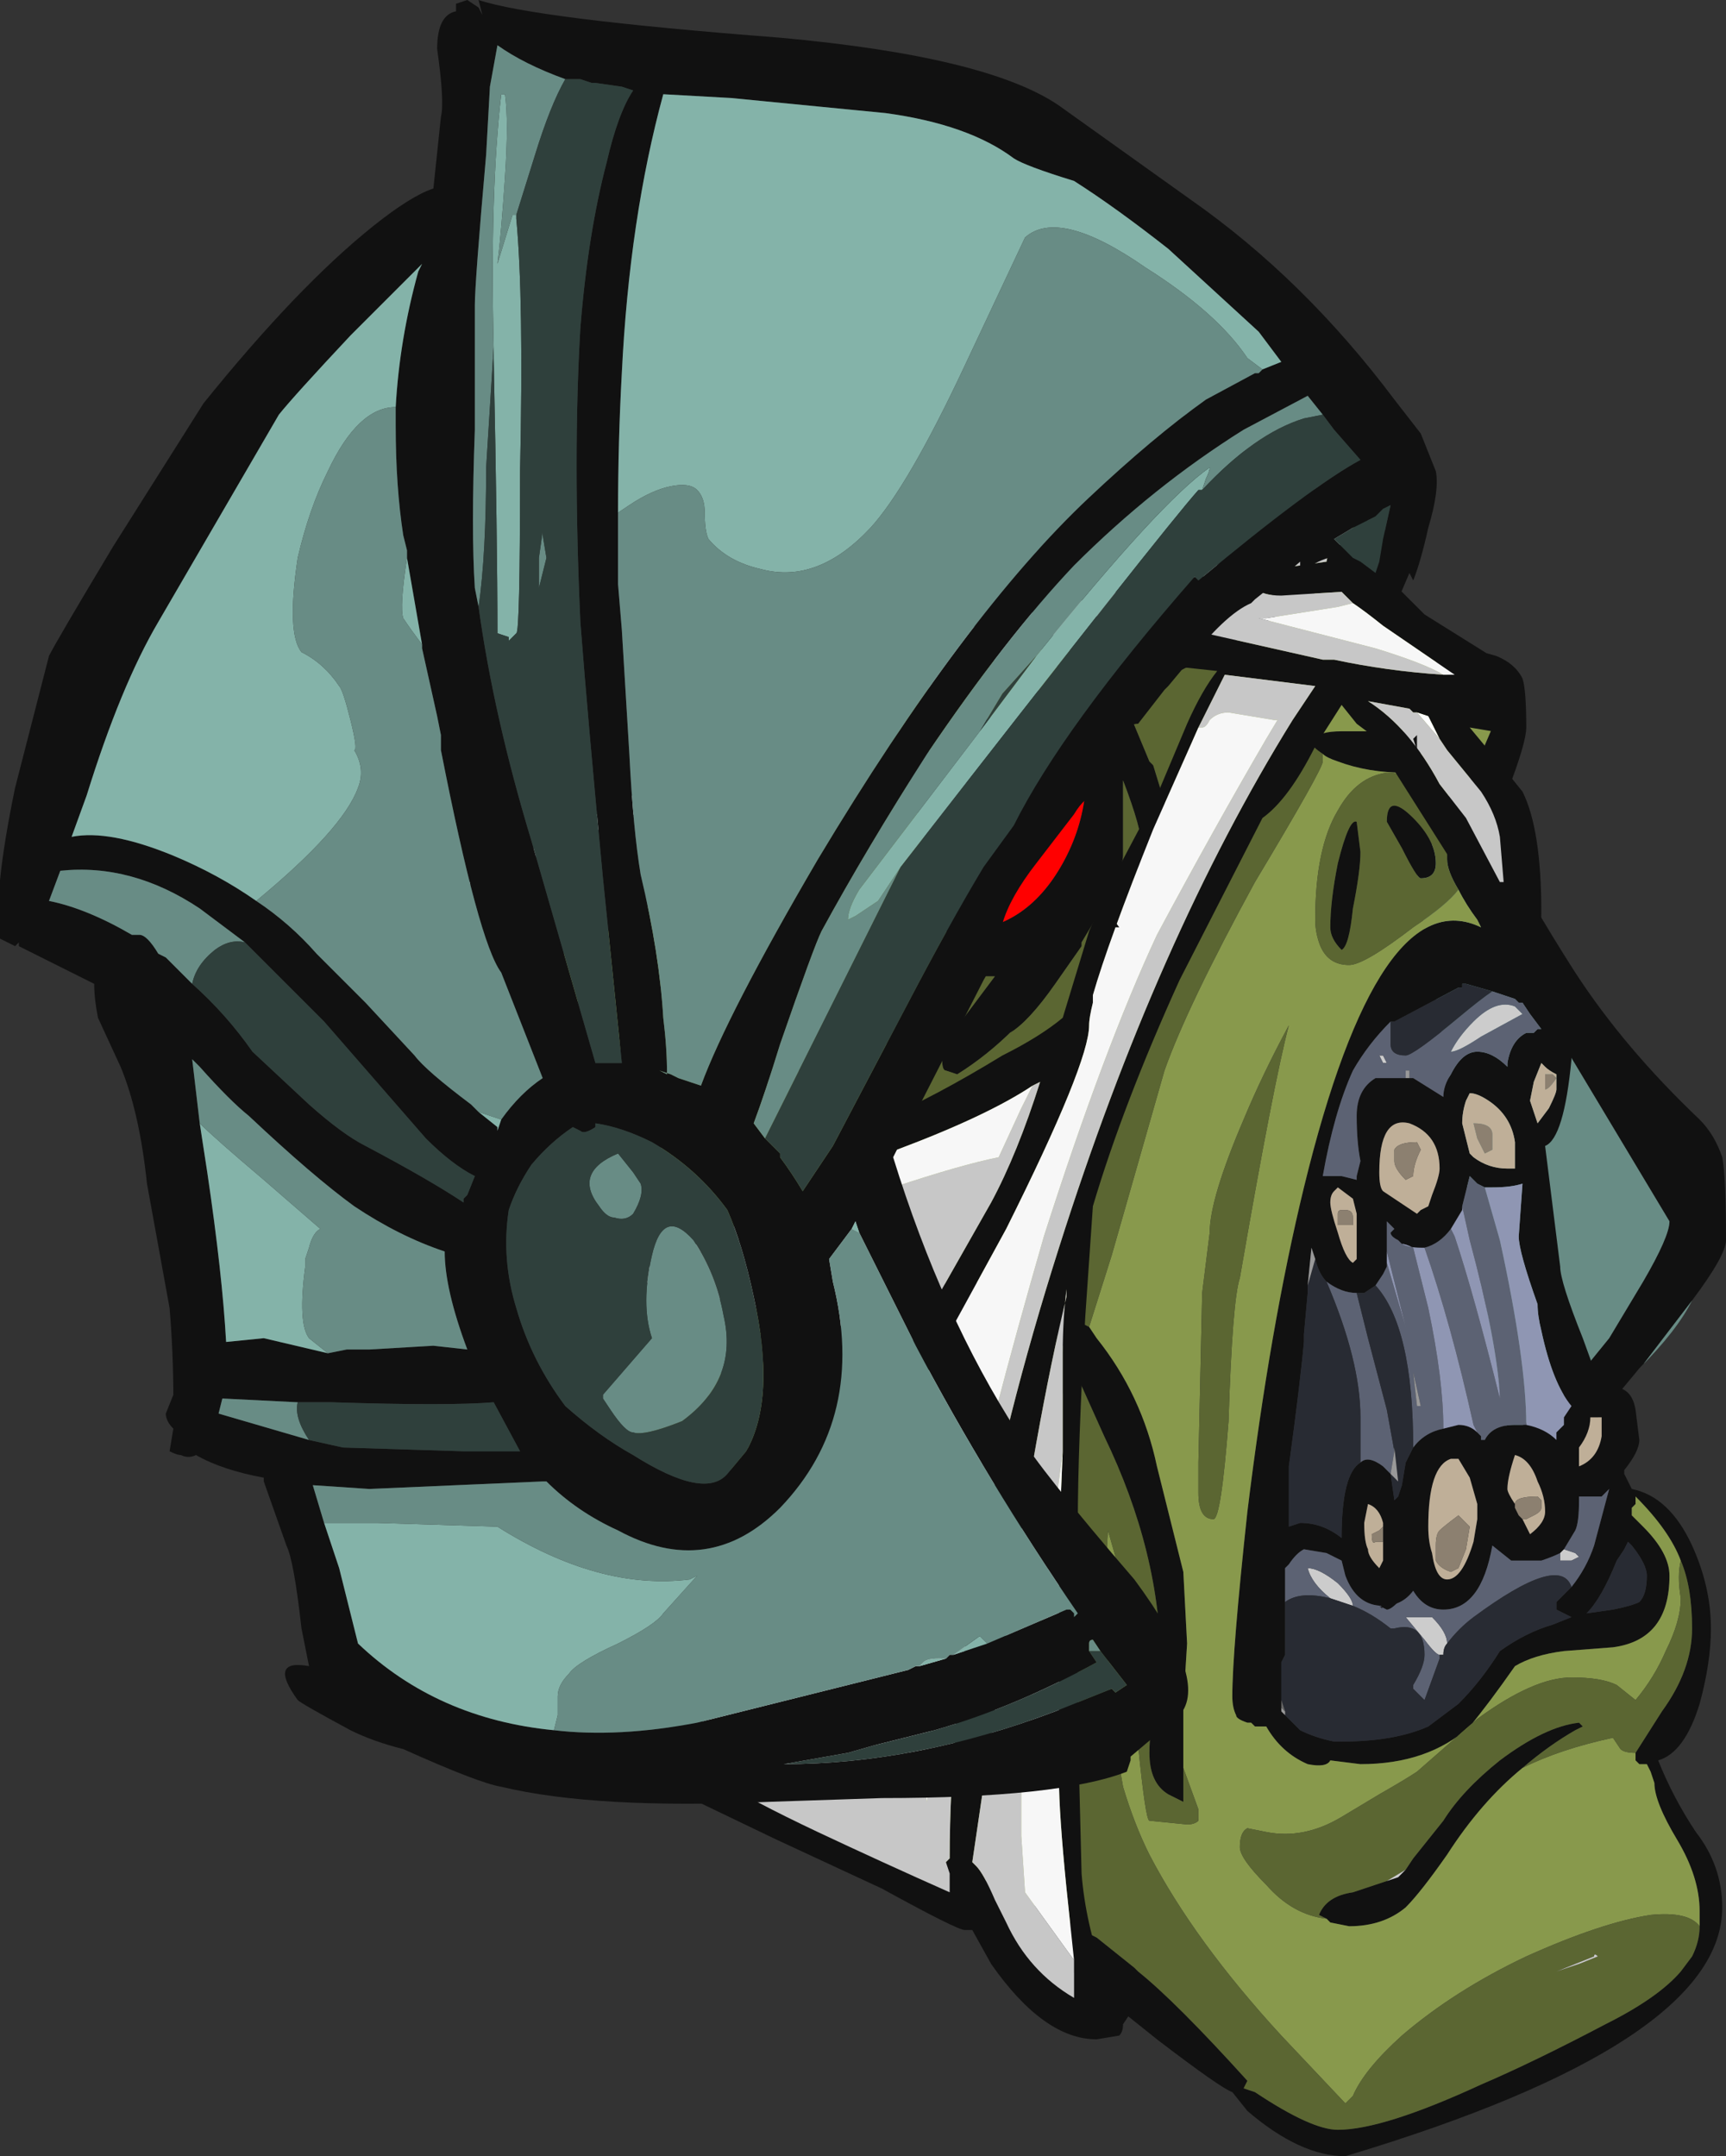 <?xml version="1.0" encoding="UTF-8" standalone="no"?>
<svg xmlns:ffdec="https://www.free-decompiler.com/flash" xmlns:xlink="http://www.w3.org/1999/xlink" ffdec:objectType="frame" height="200.2px" width="160.3px" xmlns="http://www.w3.org/2000/svg">
  <rect width="100%" height="100%" fill="#333333" stroke="none"/>
  <g transform="matrix(1.0, 0.0, 0.0, 1.0, 86.1, 133.7)">
    <use ffdec:characterId="302" height="28.6" transform="matrix(7.0, 0.0, 0.0, 7.0, -86.1, -133.7)" width="22.9" xlink:href="#shape0"/>
  </g>
  <defs>
    <g id="shape0" transform="matrix(1.0, 0.0, 0.0, 1.0, 12.3, 19.1)">
      <path d="M6.85 -7.95 L6.85 -9.65 Q7.35 -8.15 8.6 -6.2 9.25 -5.2 10.25 -4.25 10.45 -4.05 10.55 -3.75 10.6 -3.5 10.6 -2.65 10.6 -2.45 10.15 -1.85 L9.5 -1.0 9.45 -0.95 Q8.5 0.2 8.2 0.45 L7.7 -0.05 8.4 -0.55 9.05 -1.35 Q9.2 -1.6 9.5 -2.1 9.85 -2.7 9.85 -2.9 L8.05 -5.9 6.85 -7.95" fill="#111111" fill-rule="evenodd" stroke="none"/>
      <path d="M7.7 -0.05 L6.5 -7.4 Q6.5 -7.9 6.85 -7.95 L8.05 -5.9 9.85 -2.9 Q9.85 -2.7 9.5 -2.1 9.2 -1.6 9.05 -1.35 L8.4 -0.55 7.7 -0.05 M10.15 -1.85 Q9.95 -1.45 9.45 -0.95 L9.5 -1.0 10.15 -1.85" fill="#688c85" fill-rule="evenodd" stroke="none"/>
      <path d="M2.25 -14.25 L6.1 -12.05 6.1 -11.4 Q6.05 -11.1 5.9 -11.0 6.8 -10.6 7.55 -10.4 7.8 -10.3 7.9 -10.1 7.95 -9.95 7.95 -9.45 7.95 -9.25 7.7 -8.6 L7.95 -7.35 Q8.1 -6.85 8.1 -6.25 L8.15 -6.2 8.1 -6.15 8.25 -5.95 8.3 -5.9 Q8.5 -5.65 8.5 -5.35 L8.5 -5.3 Q8.55 -5.25 8.55 -5.05 8.45 -4.0 8.2 -3.9 L8.4 -2.3 Q8.4 -2.1 8.7 -1.35 L8.9 -0.8 Q9.0 -0.75 9.1 -0.7 9.35 -0.7 9.4 -0.4 L9.45 0.0 Q9.45 0.15 9.25 0.4 L9.25 0.45 9.35 0.65 Q9.85 0.75 10.15 1.4 10.4 1.95 10.4 2.5 10.4 2.95 10.25 3.5 10.05 4.15 9.7 4.25 9.9 4.75 10.2 5.2 10.55 5.65 10.55 6.2 10.55 8.0 5.55 9.5 4.95 9.5 4.25 8.9 L4.05 8.65 Q3.9 8.6 3.05 7.95 L1.8 6.95 -1.45 5.45 Q-3.15 4.75 -3.4 3.8 L2.25 -14.25 M6.8 -8.45 L7.2 -8.75 7.5 -9.45 5.7 -11.55 5.65 -12.25 -5.1 -6.3 -4.1 -5.25 -3.7 -4.3 -2.55 -1.4 -2.65 -0.95 -3.95 0.0 -2.05 0.55 -1.9 0.7 -2.85 3.3 -2.3 4.4 Q-1.55 4.95 0.5 5.7 L2.05 6.5 2.25 6.6 2.75 7.0 2.8 7.05 Q3.3 7.45 4.25 8.5 L4.2 8.6 4.35 8.65 Q5.1 9.15 5.45 9.15 6.05 9.15 7.35 8.55 8.05 8.25 9.0 7.75 9.7 7.4 10.0 7.05 L10.15 6.85 Q10.25 6.65 10.25 6.45 L10.25 6.25 Q10.25 5.8 9.95 5.3 9.65 4.8 9.65 4.55 L9.6 4.4 9.55 4.3 9.45 4.3 9.4 4.25 9.4 4.15 9.75 3.6 Q10.15 3.05 10.15 2.5 10.15 1.95 10.0 1.6 9.85 1.2 9.4 0.75 L9.4 0.85 9.35 0.9 9.35 1.0 9.5 1.15 Q9.85 1.5 9.85 1.8 9.85 2.65 9.1 2.75 L8.45 2.8 Q8.05 2.85 7.8 3.0 7.45 3.5 7.2 3.8 6.65 4.3 5.75 4.3 L5.35 4.25 Q5.3 4.35 5.05 4.3 4.7 4.15 4.5 3.8 L4.35 3.8 4.3 3.75 4.25 3.75 Q4.1 3.7 4.1 3.65 4.05 3.55 4.05 3.4 4.05 2.8 4.25 0.95 4.55 -1.5 5.0 -3.35 6.0 -7.45 7.35 -6.8 L7.3 -6.9 Q7.15 -7.1 7.05 -7.3 6.9 -7.55 6.9 -7.7 6.9 -7.85 6.9 -8.05 L6.8 -8.45 M-0.55 -10.05 L0.9 -10.5 1.9 -10.2 2.1 -10.15 2.25 -10.2 2.65 -10.45 Q4.0 -11.1 5.6 -11.5 L3.75 -10.4 3.25 -10.15 2.7 -9.85 2.65 -9.75 2.7 -9.6 2.95 -9.0 3.0 -8.95 3.2 -8.3 3.2 -8.2 2.15 -5.6 2.6 -6.6 2.85 -7.85 Q2.85 -8.1 2.6 -8.75 L2.6 -7.75 Q2.6 -7.5 2.05 -6.6 L2.05 -6.55 1.7 -6.05 Q1.35 -5.55 1.1 -5.4 L1.15 -5.45 Q0.8 -5.1 0.4 -4.85 L0.25 -4.9 Q0.2 -4.9 0.2 -5.05 L0.25 -5.15 0.45 -5.55 0.9 -6.15 0.45 -6.15 0.4 -6.15 -0.55 -10.05 M-1.75 -1.4 L-0.25 -2.05 1.0 -2.1 1.25 -1.85 Q1.25 -1.4 0.35 -1.3 L-1.1 -1.25 -1.75 -1.4 M-3.6 -0.45 L-3.4 -0.6 -3.3 -0.65 -2.95 -0.65 -3.6 -0.45 M1.7 -1.45 L1.7 -1.8 2.05 -1.55 2.15 -1.5 2.25 -1.35 Q2.85 -0.6 3.05 0.35 3.3 1.35 3.4 1.75 L3.45 2.7 3.4 3.5 3.4 4.45 3.4 4.8 3.2 4.7 Q2.95 4.55 2.95 4.15 2.95 3.8 3.05 3.55 L3.1 3.0 Q3.1 1.5 2.35 -0.05 L1.9 -1.05 1.7 -1.45 M5.15 -9.3 Q5.2 -9.4 5.5 -9.4 L6.25 -9.4 Q6.45 -9.4 6.55 -9.25 L6.55 -9.05 6.35 -8.85 Q5.85 -8.85 5.45 -9.0 5.3 -9.05 5.25 -9.1 5.1 -9.2 5.1 -9.25 L5.15 -9.3 M7.9 4.35 Q7.35 4.8 6.9 5.5 6.55 6.0 6.35 6.2 6.05 6.45 5.6 6.45 L5.35 6.4 5.3 6.35 5.2 6.3 Q5.3 6.05 5.65 6.0 L6.1 5.85 6.25 5.8 6.35 5.7 6.45 5.55 6.85 5.05 Q7.1 4.65 7.6 4.25 8.2 3.8 8.65 3.75 L8.7 3.8 8.6 3.85 Q8.25 4.05 7.9 4.35 M6.45 -8.25 Q6.75 -7.95 6.75 -7.65 6.75 -7.55 6.7 -7.5 6.65 -7.45 6.55 -7.45 6.5 -7.45 6.3 -7.85 L6.1 -8.2 Q6.1 -8.6 6.45 -8.25 M2.1 -8.6 L0.4 -6.75 Q1.3 -6.75 1.8 -7.65 2.05 -8.1 2.1 -8.6 M5.75 -7.8 Q5.75 -7.55 5.65 -7.05 5.6 -6.55 5.5 -6.5 5.35 -6.65 5.35 -6.8 5.35 -7.15 5.45 -7.65 5.6 -8.25 5.7 -8.2 L5.75 -7.8 M6.15 -5.55 Q5.85 -5.25 5.65 -4.9 5.4 -4.35 5.25 -3.5 L5.5 -3.5 5.7 -3.45 5.7 -3.5 5.75 -3.7 Q5.7 -3.95 5.7 -4.3 5.7 -4.65 5.95 -4.8 L6.35 -4.8 6.4 -4.8 6.45 -4.8 6.85 -4.55 Q6.85 -4.7 6.95 -4.85 7.1 -5.15 7.3 -5.15 7.5 -5.15 7.7 -4.95 L7.7 -5.0 Q7.75 -5.3 7.95 -5.4 L8.05 -5.4 8.1 -5.45 8.15 -5.45 8.0 -5.65 7.9 -5.8 7.85 -5.8 7.8 -5.85 7.5 -5.95 7.15 -6.05 7.1 -6.05 7.1 -6.0 7.05 -6.0 6.2 -5.55 6.15 -5.55 M5.45 -3.35 L5.4 -3.3 Q5.35 -3.25 5.35 -3.15 5.35 -3.05 5.45 -2.75 5.55 -2.4 5.65 -2.35 L5.7 -2.4 5.7 -3.0 5.65 -3.2 5.45 -3.35 M5.05 -2.05 L5.05 -1.95 5.0 -1.4 5.0 -1.3 Q4.95 -0.75 4.8 0.35 L4.8 1.15 4.95 1.1 Q5.25 1.1 5.5 1.3 5.5 0.45 5.75 0.3 5.85 0.2 6.05 0.35 L6.15 0.45 6.2 0.8 6.25 0.75 6.3 0.6 6.35 0.3 6.45 0.1 Q6.6 -0.1 6.85 -0.15 L7.05 -0.2 Q7.2 -0.2 7.3 -0.1 L7.35 -0.05 7.35 0.0 7.4 0.0 Q7.5 -0.2 7.8 -0.2 L7.95 -0.2 Q8.2 -0.15 8.35 0.0 L8.35 -0.1 8.45 -0.2 8.45 -0.3 8.55 -0.45 Q8.3 -0.75 8.15 -1.45 8.1 -1.65 8.1 -1.8 7.85 -2.5 7.85 -2.7 L7.9 -3.4 Q7.75 -3.35 7.5 -3.35 L7.4 -3.35 7.3 -3.4 7.2 -3.5 7.1 -3.1 7.1 -3.05 6.95 -2.8 Q6.8 -2.6 6.6 -2.55 L6.55 -2.55 Q6.4 -2.55 6.3 -2.6 L6.25 -2.65 Q6.15 -2.7 6.15 -2.75 L6.2 -2.8 Q6.15 -2.85 6.1 -2.9 L6.1 -2.5 6.1 -2.3 6.05 -2.2 5.95 -2.05 5.8 -1.95 5.7 -1.95 Q5.5 -1.95 5.3 -2.1 5.2 -2.2 5.15 -2.4 L5.1 -2.55 5.05 -2.05 M7.15 -4.5 Q7.1 -4.35 7.1 -4.2 L7.2 -3.8 7.25 -3.75 Q7.45 -3.6 7.7 -3.6 L7.8 -3.6 Q7.8 -3.7 7.8 -3.9 L7.8 -3.95 Q7.75 -4.3 7.45 -4.5 7.3 -4.6 7.2 -4.6 L7.15 -4.5 M6.0 -3.55 Q6.0 -3.35 6.05 -3.3 L6.5 -3.0 6.55 -3.05 6.65 -3.1 6.7 -3.25 Q6.8 -3.5 6.8 -3.6 6.8 -4.05 6.4 -4.2 6.0 -4.3 6.0 -3.55 M8.35 -4.8 L8.35 -4.85 Q8.25 -4.9 8.2 -4.95 L8.15 -5.0 8.05 -4.75 8.0 -4.5 8.1 -4.2 8.25 -4.4 Q8.35 -4.6 8.35 -4.65 L8.35 -4.8 M7.95 -3.45 L7.95 -3.45 M8.85 -0.3 L8.8 -0.3 Q8.8 -0.1 8.65 0.1 L8.65 0.35 Q8.9 0.25 8.95 -0.05 L8.95 -0.3 8.85 -0.3 M8.55 1.95 Q8.75 1.7 8.85 1.4 L9.05 0.65 8.95 0.75 8.65 0.75 8.65 0.8 Q8.65 1.1 8.6 1.2 L8.45 1.45 8.4 1.5 Q8.3 1.55 8.15 1.6 L7.75 1.6 7.5 1.4 Q7.35 2.25 6.85 2.25 6.6 2.25 6.45 2.0 6.3 2.2 6.05 2.2 5.7 2.2 5.55 1.8 L5.5 1.6 5.3 1.5 5.0 1.45 Q4.9 1.5 4.8 1.65 L4.75 1.7 4.75 2.15 Q4.75 2.5 4.75 2.85 L4.7 2.95 4.7 3.45 4.7 3.55 4.7 3.6 4.75 3.65 4.95 3.85 Q5.15 3.95 5.4 4.0 L5.5 4.0 Q6.2 4.0 6.65 3.8 L7.05 3.5 Q7.35 3.2 7.6 2.8 7.95 2.55 8.3 2.45 L8.55 2.35 8.35 2.25 8.35 2.15 8.55 1.95 M9.3 1.35 L9.25 1.45 9.15 1.6 Q8.95 2.1 8.75 2.3 L9.1 2.25 Q9.35 2.2 9.45 2.15 9.55 2.05 9.55 1.8 9.55 1.65 9.35 1.4 L9.3 1.35 M7.9 1.05 L8.0 1.25 Q8.2 1.1 8.2 0.95 8.2 0.75 8.1 0.55 8.0 0.25 7.8 0.2 7.7 0.5 7.7 0.65 7.7 0.7 7.8 0.85 L7.8 0.9 7.85 1.0 7.9 1.05 M7.3 0.85 L7.2 0.5 7.05 0.25 6.95 0.25 Q6.65 0.35 6.65 1.15 6.65 1.35 6.7 1.5 6.75 1.85 6.9 1.85 7.1 1.85 7.25 1.35 L7.3 1.05 7.3 0.85 M6.05 1.35 L6.05 1.15 6.05 1.1 Q6.0 0.9 5.85 0.85 L5.8 1.1 Q5.8 1.35 5.85 1.45 5.85 1.55 6.0 1.7 L6.05 1.6 6.05 1.35" fill="#111111" fill-rule="evenodd" stroke="none"/>
      <path d="M-4.1 -5.25 L-5.1 -6.3 5.65 -12.25 5.7 -11.55 7.5 -9.45 7.2 -8.75 6.8 -8.45 6.8 -8.5 Q6.5 -8.85 6.1 -8.85 5.7 -8.8 5.45 -8.35 5.15 -7.85 5.15 -6.9 5.15 -6.75 5.2 -6.6 5.3 -6.3 5.6 -6.3 5.8 -6.3 6.45 -6.8 6.9 -7.1 7.05 -7.3 7.15 -7.1 7.3 -6.9 L7.35 -6.8 Q6.0 -7.45 5.0 -3.35 4.55 -1.5 4.25 0.95 4.05 2.8 4.05 3.4 4.05 3.55 4.1 3.65 4.1 3.7 4.25 3.75 L4.3 3.75 4.35 3.8 4.5 3.8 Q4.7 4.15 5.05 4.3 5.3 4.35 5.35 4.25 L5.75 4.3 Q6.65 4.3 7.2 3.8 7.45 3.5 7.8 3.0 8.05 2.85 8.45 2.8 L9.1 2.75 Q9.85 2.65 9.85 1.8 9.85 1.5 9.5 1.15 L9.35 1.0 9.35 0.9 9.4 0.85 9.4 0.75 Q9.85 1.2 10.0 1.6 9.95 1.8 10.0 2.1 10.0 2.4 9.8 2.8 9.65 3.15 9.4 3.45 L9.15 3.25 Q8.95 3.15 8.55 3.15 8.05 3.15 7.3 3.7 L6.5 4.4 Q6.35 4.5 6.0 4.7 L5.5 5.0 Q5.0 5.3 4.5 5.2 L4.25 5.15 Q4.15 5.2 4.15 5.4 4.15 5.55 4.5 5.9 4.85 6.3 5.3 6.35 L5.35 6.4 5.6 6.45 Q6.05 6.45 6.35 6.2 6.55 6.0 6.9 5.5 7.35 4.8 7.9 4.35 8.4 4.1 9.1 3.95 L9.2 4.1 Q9.25 4.15 9.4 4.15 L9.4 4.25 9.45 4.3 9.55 4.3 9.6 4.4 9.65 4.55 Q9.65 4.8 9.95 5.3 10.25 5.8 10.25 6.25 L10.25 6.45 Q10.1 6.25 9.6 6.3 8.95 6.4 7.95 6.85 7.0 7.3 6.3 7.9 5.8 8.35 5.65 8.7 L5.55 8.8 4.7 7.9 Q3.55 6.65 2.95 5.5 2.75 5.1 2.6 4.6 2.55 4.3 2.45 3.8 L2.35 2.05 2.4 1.2 2.5 1.55 2.65 2.85 2.8 4.05 Q2.9 5.05 2.95 5.05 L3.45 5.1 Q3.55 5.1 3.6 5.05 L3.6 4.9 3.4 4.35 3.4 4.45 3.4 3.5 3.45 2.7 3.4 1.75 Q3.3 1.35 3.05 0.35 2.85 -0.6 2.25 -1.35 L2.15 -1.5 2.45 -2.45 3.15 -4.9 Q3.45 -5.75 4.35 -7.4 5.25 -8.9 5.25 -9.0 L5.25 -9.1 Q5.3 -9.05 5.45 -9.0 5.85 -8.85 6.35 -8.85 L6.55 -9.05 6.55 -9.25 Q6.45 -9.4 6.25 -9.4 L5.5 -9.4 Q5.2 -9.4 5.15 -9.3 L4.75 -9.05 3.3 -6.5 1.7 -1.8 1.7 -1.45 1.95 0.55 1.95 2.15 1.75 3.75 1.85 5.05 2.05 6.5 0.5 5.7 Q-1.55 4.95 -2.3 4.4 L-2.85 3.3 -1.9 0.7 -2.05 0.55 -2.95 -0.65 -3.3 -0.65 -3.4 -0.6 -3.6 -0.45 -3.95 0.0 -2.65 -0.95 -1.1 -1.25 0.35 -1.3 Q1.25 -1.4 1.25 -1.85 L1.0 -2.1 -0.25 -2.05 -1.75 -1.4 -2.55 -1.4 -3.7 -4.3 0.45 -5.55 0.25 -5.15 -0.3 -4.45 Q0.2 -4.45 0.6 -4.65 L2.15 -5.6 3.2 -8.2 3.4 -8.9 Q3.9 -10.45 3.9 -10.25 L3.75 -10.4 5.6 -11.5 Q4.0 -11.1 2.65 -10.45 L0.9 -10.5 -0.55 -10.05 -4.1 -5.25 M4.8 -5.5 Q4.45 -4.85 4.2 -4.25 3.75 -3.2 3.75 -2.75 L3.65 -1.95 3.6 0.3 3.6 0.7 Q3.6 1.05 3.8 1.05 3.9 1.05 4.0 -0.25 4.05 -1.85 4.15 -2.15 4.6 -4.75 4.8 -5.5" fill="#88994c" fill-rule="evenodd" stroke="none"/>
      <path d="M-4.1 -5.25 L-0.55 -10.05 0.4 -6.15 0.45 -6.15 0.9 -6.15 0.45 -5.55 -3.7 -4.3 -4.1 -5.25 M0.9 -10.5 L2.65 -10.45 2.25 -10.2 2.1 -10.15 1.9 -10.2 0.9 -10.5 M3.75 -10.4 L3.9 -10.25 Q3.9 -10.45 3.4 -8.9 L3.2 -8.2 3.2 -8.3 3.0 -8.95 2.95 -9.0 2.7 -9.6 2.65 -9.75 2.7 -9.85 3.25 -10.15 3.75 -10.4 M2.15 -5.6 L0.6 -4.65 Q0.2 -4.45 -0.3 -4.45 L0.25 -5.15 0.2 -5.05 Q0.2 -4.9 0.25 -4.9 L0.4 -4.85 Q0.8 -5.1 1.15 -5.45 L1.1 -5.4 Q1.35 -5.55 1.7 -6.05 L2.05 -6.55 2.05 -6.6 Q2.6 -7.5 2.6 -7.75 L2.6 -8.75 Q2.85 -8.1 2.85 -7.85 L2.6 -6.6 2.15 -5.6 M-2.55 -1.4 L-1.75 -1.4 -1.1 -1.25 -2.65 -0.95 -2.55 -1.4 M-3.95 0.0 L-3.6 -0.45 -2.95 -0.65 -2.05 0.55 -3.95 0.0 M-1.9 0.7 L-2.85 3.3 -1.9 0.7 M2.05 6.5 L1.85 5.05 1.75 3.75 1.95 2.15 1.95 0.55 1.7 -1.45 1.9 -1.05 2.35 -0.05 Q3.1 1.5 3.1 3.0 L3.05 3.55 Q2.95 3.8 2.95 4.15 2.95 4.55 3.2 4.7 L3.4 4.8 3.4 4.45 3.4 4.35 3.6 4.9 3.6 5.05 Q3.55 5.1 3.45 5.1 L2.95 5.05 Q2.9 5.05 2.8 4.05 L2.65 2.85 2.5 1.55 2.4 1.2 2.35 2.05 2.45 3.8 Q2.55 4.3 2.6 4.6 2.75 5.1 2.95 5.5 3.55 6.65 4.7 7.9 L5.55 8.8 5.65 8.7 Q5.8 8.35 6.3 7.9 7.0 7.3 7.95 6.85 8.95 6.4 9.6 6.3 10.1 6.25 10.25 6.45 10.25 6.65 10.15 6.85 L10.0 7.05 Q9.7 7.4 9.0 7.75 8.05 8.25 7.35 8.55 6.05 9.15 5.45 9.15 5.1 9.15 4.35 8.65 L4.2 8.6 4.25 8.5 Q3.3 7.45 2.8 7.05 L2.75 7.0 2.25 6.6 2.05 6.5 M1.7 -1.8 L3.3 -6.5 4.75 -9.05 5.15 -9.3 5.1 -9.25 Q5.1 -9.2 5.25 -9.1 L5.25 -9.0 Q5.25 -8.9 4.35 -7.4 3.45 -5.75 3.15 -4.9 L2.45 -2.45 2.15 -1.5 2.05 -1.55 1.7 -1.8 M9.4 4.15 Q9.25 4.15 9.2 4.1 L9.1 3.95 Q8.4 4.1 7.9 4.35 8.25 4.05 8.6 3.85 L8.7 3.8 8.65 3.75 Q8.2 3.8 7.6 4.25 7.1 4.65 6.85 5.05 L6.45 5.55 6.35 5.7 6.1 5.85 5.65 6.0 Q5.3 6.05 5.2 6.3 L5.3 6.35 Q4.85 6.3 4.5 5.9 4.15 5.55 4.15 5.4 4.15 5.2 4.25 5.15 L4.5 5.2 Q5.0 5.3 5.5 5.0 L6.0 4.7 Q6.35 4.5 6.5 4.4 L7.3 3.7 Q8.05 3.15 8.55 3.15 8.95 3.15 9.15 3.25 L9.4 3.45 Q9.65 3.15 9.8 2.8 10.0 2.4 10.0 2.1 9.95 1.8 10.0 1.6 10.15 1.95 10.15 2.5 10.15 3.05 9.75 3.6 L9.4 4.15 M7.05 -7.3 Q6.9 -7.1 6.45 -6.8 5.8 -6.3 5.6 -6.3 5.3 -6.3 5.2 -6.6 5.15 -6.75 5.15 -6.9 5.15 -7.85 5.45 -8.35 5.7 -8.8 6.1 -8.85 6.5 -8.85 6.8 -8.5 L6.8 -8.45 6.9 -8.05 Q6.9 -7.85 6.9 -7.7 6.9 -7.55 7.05 -7.3 M6.45 -8.25 Q6.1 -8.6 6.1 -8.2 L6.3 -7.85 Q6.5 -7.45 6.55 -7.45 6.65 -7.45 6.7 -7.5 6.75 -7.55 6.75 -7.65 6.75 -7.95 6.45 -8.25 M5.75 -7.8 L5.7 -8.2 Q5.6 -8.25 5.45 -7.65 5.35 -7.15 5.35 -6.8 5.35 -6.65 5.5 -6.5 5.6 -6.55 5.65 -7.05 5.75 -7.55 5.75 -7.8 M4.8 -5.5 Q4.6 -4.75 4.15 -2.15 4.05 -1.85 4.0 -0.25 3.9 1.05 3.8 1.05 3.6 1.05 3.6 0.7 L3.6 0.3 3.65 -1.95 3.75 -2.75 Q3.75 -3.2 4.2 -4.25 4.45 -4.85 4.8 -5.5 M8.65 6.95 L8.9 6.85 Q8.85 6.8 8.85 6.85 L8.35 7.05 8.65 6.95" fill="#5b6632" fill-rule="evenodd" stroke="none"/>
      <path d="M2.65 -9.75 L2.7 -9.85 2.65 -9.75 M2.1 -10.15 L1.9 -10.2 2.1 -10.15 M0.45 -6.15 L0.4 -6.15 0.45 -6.15 M7.9 -5.65 L7.35 -5.35 Q7.05 -5.15 6.95 -5.15 7.05 -5.35 7.25 -5.55 7.55 -5.85 7.8 -5.75 L7.9 -5.65 M6.05 -5.0 L6.0 -5.1 6.05 -5.1 6.1 -5.0 6.05 -5.0 M8.45 1.45 L8.6 1.5 8.65 1.55 8.55 1.6 8.4 1.6 8.4 1.5 8.45 1.45 M5.35 2.1 Q5.1 1.9 5.05 1.7 5.2 1.7 5.45 1.9 5.65 2.1 5.65 2.2 L5.35 2.1 M6.8 2.85 Q6.75 2.85 6.6 2.65 L6.35 2.35 6.7 2.35 Q6.9 2.55 6.9 2.7 6.85 2.75 6.85 2.85 L6.8 2.85 M6.35 5.7 L6.25 5.8 6.1 5.85 6.35 5.7 M8.65 6.95 L8.35 7.05 8.85 6.85 Q8.85 6.8 8.9 6.85 L8.65 6.95" fill="#cccccc" fill-rule="evenodd" stroke="none"/>
      <path d="M2.1 -8.6 Q2.05 -8.1 1.8 -7.65 1.3 -6.75 0.4 -6.75 L2.1 -8.6" fill="#ff0000" fill-rule="evenodd" stroke="none"/>
      <path d="M6.35 -4.8 L5.95 -4.8 Q5.7 -4.65 5.7 -4.3 5.7 -3.95 5.75 -3.7 L5.7 -3.5 5.7 -3.45 5.5 -3.5 5.25 -3.5 Q5.4 -4.35 5.65 -4.9 5.85 -5.25 6.15 -5.55 L6.15 -5.25 Q6.15 -5.1 6.35 -5.1 6.45 -5.1 7.05 -5.6 7.35 -5.85 7.5 -5.95 L7.8 -5.85 7.85 -5.8 7.9 -5.8 8.0 -5.65 8.15 -5.45 8.1 -5.45 8.05 -5.4 7.95 -5.4 Q7.75 -5.3 7.7 -5.0 L7.7 -4.95 Q7.5 -5.15 7.3 -5.15 7.1 -5.15 6.95 -4.85 6.85 -4.7 6.85 -4.55 L6.45 -4.8 6.4 -4.8 6.4 -4.9 6.35 -4.9 6.35 -4.8 M5.75 0.3 L5.75 -0.3 Q5.75 -1.05 5.3 -2.1 5.5 -1.95 5.7 -1.95 L5.85 -1.35 6.1 -0.4 6.2 0.15 6.15 0.45 6.05 0.35 Q5.85 0.2 5.75 0.3 M7.9 -5.65 L7.8 -5.75 Q7.55 -5.85 7.25 -5.55 7.05 -5.35 6.95 -5.15 7.05 -5.15 7.35 -5.35 L7.9 -5.65 M6.05 -5.0 L6.1 -5.0 6.05 -5.1 6.0 -5.1 6.05 -5.0 M7.4 -3.35 L7.6 -2.65 Q7.95 -1.05 7.95 -0.2 L7.8 -0.2 Q7.5 -0.2 7.4 0.0 L7.35 0.0 7.35 -0.05 7.3 -0.1 7.25 -0.2 Q6.95 -1.55 6.6 -2.55 6.8 -2.6 6.95 -2.8 L7.0 -2.7 Q7.25 -1.95 7.6 -0.55 L7.6 -0.6 Q7.55 -1.35 7.2 -2.65 L7.1 -3.1 7.2 -3.5 7.3 -3.4 7.4 -3.35 M6.85 -0.15 Q6.6 -0.1 6.45 0.1 6.45 -1.5 5.95 -2.05 L6.05 -2.2 6.1 -2.3 6.1 -2.35 6.35 -1.5 6.1 -2.5 6.1 -2.9 Q6.15 -2.85 6.2 -2.8 L6.15 -2.75 Q6.15 -2.7 6.25 -2.65 L6.3 -2.6 Q6.35 -2.6 6.45 -2.55 L6.65 -1.75 Q6.85 -0.8 6.85 -0.15 M6.55 -0.45 L6.45 -0.9 6.5 -0.45 6.55 -0.45 M8.45 1.45 L8.6 1.2 Q8.65 1.1 8.65 0.8 L8.65 0.75 8.95 0.75 9.05 0.65 8.85 1.4 Q8.75 1.7 8.55 1.95 8.4 1.5 7.25 2.35 7.05 2.5 6.9 2.7 6.9 2.55 6.7 2.35 L6.35 2.35 6.6 2.65 Q6.75 2.85 6.8 2.85 L6.8 2.9 6.6 3.45 6.45 3.3 6.45 3.25 Q6.6 3.0 6.6 2.85 6.6 2.4 6.2 2.5 L6.15 2.5 Q5.9 2.3 5.65 2.2 5.65 2.1 5.45 1.9 5.2 1.7 5.05 1.7 5.1 1.9 5.35 2.1 4.95 2.0 4.75 2.15 L4.75 1.7 4.8 1.65 Q4.9 1.5 5.0 1.45 L5.3 1.5 5.5 1.6 5.55 1.8 Q5.7 2.2 6.05 2.2 6.3 2.2 6.45 2.0 6.6 2.25 6.85 2.25 7.35 2.25 7.5 1.4 L7.75 1.6 8.15 1.6 Q8.3 1.55 8.4 1.5 L8.4 1.6 8.55 1.6 8.65 1.55 8.6 1.5 8.45 1.45" fill="#5c6273" fill-rule="evenodd" stroke="none"/>
      <path d="M5.45 -3.35 L5.65 -3.2 5.7 -3.0 5.7 -2.4 5.65 -2.35 Q5.55 -2.4 5.45 -2.75 5.35 -3.05 5.35 -3.15 5.35 -3.25 5.4 -3.3 L5.45 -3.35 M5.5 -2.85 L5.65 -2.85 5.65 -2.95 Q5.65 -3.05 5.55 -3.05 L5.5 -3.05 Q5.45 -3.05 5.45 -3.0 5.45 -2.9 5.45 -2.85 L5.5 -2.85 M7.15 -4.5 L7.2 -4.6 Q7.3 -4.6 7.45 -4.5 7.75 -4.3 7.8 -3.95 L7.8 -3.9 Q7.8 -3.7 7.8 -3.6 L7.7 -3.6 Q7.45 -3.6 7.25 -3.75 L7.2 -3.8 7.1 -4.2 Q7.1 -4.35 7.15 -4.5 M6.2 -3.85 L6.2 -3.7 Q6.2 -3.6 6.35 -3.45 L6.45 -3.5 Q6.45 -3.65 6.55 -3.85 L6.5 -3.95 Q6.25 -3.95 6.2 -3.85 M8.35 -4.8 L8.35 -4.65 Q8.35 -4.6 8.25 -4.4 L8.1 -4.2 8.0 -4.5 8.05 -4.75 8.15 -5.0 8.2 -4.95 Q8.25 -4.9 8.35 -4.85 L8.35 -4.8 8.3 -4.85 8.2 -4.85 8.2 -4.65 Q8.25 -4.65 8.35 -4.8 M6.0 -3.55 Q6.0 -4.3 6.4 -4.2 6.8 -4.05 6.8 -3.6 6.8 -3.5 6.7 -3.25 L6.65 -3.1 6.55 -3.05 6.5 -3.0 6.05 -3.3 Q6.0 -3.35 6.0 -3.55 M7.25 -4.2 L7.3 -4.0 Q7.35 -3.9 7.4 -3.8 L7.5 -3.85 7.5 -4.05 Q7.5 -4.2 7.25 -4.2 M8.85 -0.3 L8.95 -0.3 8.95 -0.05 Q8.9 0.25 8.65 0.35 L8.65 0.1 Q8.8 -0.1 8.8 -0.3 L8.85 -0.3 M7.9 1.05 L7.95 1.05 8.05 1.0 Q8.15 0.95 8.15 0.9 L8.15 0.8 8.1 0.75 Q7.8 0.75 7.8 0.85 7.7 0.7 7.7 0.65 7.7 0.5 7.8 0.2 8.0 0.25 8.1 0.55 8.2 0.75 8.2 0.95 8.2 1.1 8.0 1.25 L7.9 1.05 M7.3 0.85 L7.3 1.05 7.25 1.35 Q7.1 1.85 6.9 1.85 6.75 1.85 6.7 1.5 6.65 1.35 6.65 1.15 6.65 0.35 6.95 0.25 L7.05 0.25 7.2 0.5 7.3 0.85 M6.05 1.15 L6.0 1.2 5.9 1.25 Q5.9 1.4 5.95 1.35 L6.05 1.35 6.05 1.6 6.0 1.7 Q5.85 1.55 5.85 1.45 5.8 1.35 5.8 1.1 L5.85 0.85 Q6.0 0.9 6.05 1.1 L6.05 1.15 M7.2 1.15 L7.05 1.0 Q6.85 1.15 6.8 1.2 6.75 1.25 6.75 1.4 6.75 1.55 6.75 1.6 6.8 1.7 6.95 1.75 L7.05 1.7 7.15 1.45 7.2 1.15" fill="#bfaf98" fill-rule="evenodd" stroke="none"/>
      <path d="M5.5 -2.85 L5.45 -2.85 Q5.45 -2.9 5.45 -3.0 5.45 -3.05 5.5 -3.05 L5.55 -3.05 Q5.65 -3.05 5.65 -2.95 L5.65 -2.85 5.5 -2.85 M6.2 -3.85 Q6.25 -3.95 6.5 -3.95 L6.55 -3.85 Q6.45 -3.65 6.45 -3.5 L6.35 -3.45 Q6.2 -3.6 6.2 -3.7 L6.2 -3.85 M8.35 -4.8 Q8.25 -4.65 8.2 -4.65 L8.2 -4.85 8.3 -4.85 8.35 -4.8 M7.25 -4.2 Q7.5 -4.2 7.5 -4.05 L7.5 -3.85 7.4 -3.8 Q7.35 -3.9 7.3 -4.0 L7.25 -4.2 M7.8 0.85 Q7.8 0.75 8.1 0.75 L8.15 0.8 8.15 0.9 Q8.15 0.95 8.05 1.0 L7.95 1.05 7.9 1.05 7.85 1.0 7.8 0.9 7.8 0.85 M6.05 1.15 L6.05 1.35 5.95 1.35 Q5.9 1.4 5.9 1.25 L6.0 1.2 6.05 1.15 M7.2 1.15 L7.15 1.45 7.05 1.7 6.95 1.75 Q6.8 1.7 6.75 1.6 6.75 1.55 6.75 1.4 6.75 1.25 6.8 1.2 6.85 1.15 7.05 1.0 L7.2 1.15" fill="#8c8070" fill-rule="evenodd" stroke="none"/>
      <path d="M7.5 -5.95 Q7.35 -5.85 7.05 -5.6 6.45 -5.1 6.35 -5.1 6.15 -5.1 6.15 -5.25 L6.15 -5.55 6.2 -5.55 7.05 -6.0 7.1 -6.0 7.1 -6.05 7.15 -6.05 7.5 -5.95 M5.75 0.3 Q5.5 0.45 5.5 1.3 5.25 1.1 4.95 1.1 L4.8 1.15 4.8 0.35 Q4.95 -0.75 5.0 -1.3 L5.0 -1.4 5.05 -1.95 5.05 -2.05 5.15 -2.4 Q5.2 -2.2 5.3 -2.1 5.75 -1.05 5.75 -0.3 L5.75 0.3 M6.45 0.1 L6.35 0.3 6.3 0.6 6.25 0.75 6.2 0.8 6.15 0.45 6.25 0.55 6.2 0.1 6.2 0.15 6.1 -0.4 5.85 -1.35 5.7 -1.95 5.8 -1.95 5.95 -2.05 Q6.45 -1.5 6.45 0.1 M4.75 2.15 Q4.95 2.0 5.35 2.1 L5.65 2.2 Q5.9 2.3 6.15 2.5 L6.2 2.5 Q6.6 2.4 6.6 2.85 6.6 3.0 6.45 3.25 L6.45 3.3 6.6 3.45 6.8 2.9 6.8 2.85 6.85 2.85 Q6.85 2.75 6.9 2.7 7.05 2.5 7.25 2.35 8.4 1.5 8.55 1.95 L8.35 2.15 8.35 2.25 8.55 2.35 8.3 2.45 Q7.95 2.55 7.6 2.8 7.35 3.2 7.05 3.5 L6.65 3.8 Q6.2 4.0 5.5 4.0 L5.4 4.0 Q5.15 3.95 4.95 3.85 L4.75 3.65 4.75 3.6 4.7 3.45 4.7 2.95 4.75 2.85 Q4.75 2.5 4.75 2.15 M9.3 1.35 L9.35 1.4 Q9.55 1.65 9.55 1.8 9.55 2.05 9.45 2.15 9.35 2.2 9.1 2.25 L8.75 2.3 Q8.95 2.1 9.15 1.6 L9.25 1.45 9.3 1.35" fill="#282b33" fill-rule="evenodd" stroke="none"/>
      <path d="M6.35 -4.8 L6.35 -4.9 6.4 -4.9 6.4 -4.8 6.35 -4.8 M7.7 -4.95 L7.7 -5.0 7.7 -4.95 M5.15 -2.4 L5.05 -2.05 5.1 -2.55 5.15 -2.4 M6.2 0.15 L6.2 0.1 6.25 0.55 6.15 0.45 6.2 0.15 M6.55 -0.45 L6.5 -0.45 6.45 -0.9 6.55 -0.45 M4.75 3.65 L4.7 3.6 4.7 3.55 4.75 3.6 4.75 3.65" fill="#999999" fill-rule="evenodd" stroke="none"/>
      <path d="M7.4 -3.35 L7.5 -3.35 Q7.75 -3.35 7.9 -3.4 L7.85 -2.7 Q7.85 -2.5 8.1 -1.8 8.1 -1.65 8.15 -1.45 8.3 -0.75 8.55 -0.45 L8.45 -0.3 8.45 -0.2 8.35 -0.1 8.35 0.0 Q8.2 -0.15 7.95 -0.2 7.95 -1.05 7.6 -2.65 L7.4 -3.35 M7.3 -0.1 Q7.2 -0.2 7.05 -0.2 L6.85 -0.15 Q6.85 -0.8 6.65 -1.75 L6.45 -2.55 Q6.35 -2.6 6.3 -2.6 6.4 -2.55 6.55 -2.55 L6.6 -2.55 Q6.95 -1.55 7.25 -0.2 L7.3 -0.1 M7.1 -3.1 L7.2 -2.65 Q7.55 -1.35 7.6 -0.6 L7.6 -0.55 Q7.25 -1.95 7.0 -2.7 L6.95 -2.8 7.1 -3.05 7.1 -3.1 M6.1 -2.3 L6.1 -2.5 6.35 -1.5 6.1 -2.35 6.1 -2.3" fill="#8f96b3" fill-rule="evenodd" stroke="none"/>
      <path d="M-3.4 -0.6 L-3.3 -0.65 -3.4 -0.6 M4.7 3.55 L4.7 3.45 4.75 3.6 4.7 3.55" fill="#666666" fill-rule="evenodd" stroke="none"/>
      <path d="M2.4 -14.3 L6.0 -11.55 Q6.5 -11.05 6.6 -10.95 L7.4 -10.45 Q7.9 -10.1 7.9 -9.9 7.9 -9.75 7.7 -9.55 7.55 -9.4 7.5 -9.4 L7.2 -9.45 Q7.7 -8.85 7.9 -8.6 8.15 -8.1 8.15 -7.0 8.15 -6.55 8.0 -6.55 7.9 -6.55 7.7 -6.7 7.5 -6.8 6.85 -7.85 L5.9 -9.35 5.7 -9.5 5.5 -9.75 5.15 -9.2 Q4.8 -8.5 4.45 -8.25 L3.35 -6.1 Q2.6 -4.45 2.2 -3.1 L2.1 -1.65 Q2.0 0.1 2.0 1.1 L2.0 3.75 2.05 5.75 Q2.1 6.4 2.35 7.1 L2.4 7.25 Q2.45 7.2 2.5 7.15 2.75 7.0 2.75 7.4 2.75 7.55 2.7 7.6 L2.6 7.75 Q2.6 7.85 2.55 7.9 L2.25 7.95 Q1.55 7.95 0.85 6.95 L0.6 6.5 0.5 6.5 Q0.4 6.5 -0.6 5.95 L-2.0 5.3 -3.25 4.7 -0.6 -4.25 Q0.1 -4.55 1.0 -5.1 1.5 -5.35 1.8 -5.6 L2.15 -6.75 Q2.3 -7.1 2.6 -7.7 L3.05 -8.55 3.45 -9.5 Q3.65 -9.95 3.85 -10.2 L2.45 -10.35 2.4 -14.3 M6.85 -10.15 L7.0 -10.15 6.05 -10.8 Q5.8 -11.0 5.65 -11.1 L5.5 -11.25 4.7 -11.2 Q4.45 -11.2 4.35 -11.3 L3.25 -10.8 5.25 -10.35 5.4 -10.35 Q6.1 -10.2 6.85 -10.15 M6.5 -9.65 L6.45 -9.65 6.4 -9.7 5.85 -9.8 Q6.4 -9.45 6.8 -8.7 L7.15 -8.25 7.6 -7.4 7.65 -7.4 7.6 -8.0 Q7.55 -8.3 7.35 -8.6 L6.9 -9.15 6.8 -9.3 Q6.7 -9.5 6.65 -9.6 L6.5 -9.65 M5.7 -12.4 L-6.45 -7.2 0.05 -10.65 3.15 -11.4 4.6 -11.55 5.3 -11.65 Q5.35 -11.95 5.6 -11.85 L5.7 -12.4 M2.95 -13.4 L2.9 -13.45 2.25 -13.75 2.9 -13.4 2.95 -13.4 M-2.95 3.7 L-3.25 4.05 Q-3.25 4.35 -1.45 5.2 -0.6 5.6 0.3 6.0 L0.3 5.75 0.25 5.6 0.3 5.55 Q0.3 2.0 1.75 -2.55 3.05 -6.65 4.85 -9.55 L5.15 -10.0 3.95 -10.15 3.6 -9.45 3.0 -8.1 Q2.4 -6.6 2.2 -5.9 L2.2 -5.8 Q2.15 -5.6 2.15 -5.5 2.15 -5.0 1.05 -2.8 0.45 -1.7 -0.1 -0.7 L-2.95 3.7 M-4.0 -2.15 L-0.2 -1.3 0.85 -3.15 Q1.2 -3.8 1.5 -4.75 L1.4 -4.7 Q0.8 -4.3 -0.4 -3.85 L-4.0 -2.15 M1.8 0.15 L1.8 -1.15 Q1.8 -1.6 1.85 -2.0 L1.85 -1.9 Q1.45 -0.25 1.05 2.55 L0.6 5.6 0.65 5.65 Q0.75 5.75 0.9 6.1 L1.05 6.4 Q1.35 7.05 1.95 7.4 L1.95 6.9 1.85 5.95 Q1.75 4.95 1.75 4.5 L1.75 1.35 1.8 0.15" fill="#111111" fill-rule="evenodd" stroke="none"/>
      <path d="M6.5 -9.65 L6.65 -9.6 Q6.7 -9.5 6.8 -9.3 L6.5 -9.65 M3.15 -11.4 L0.05 -10.65 3.15 -11.4 M2.9 -13.4 L2.95 -13.4 2.9 -13.4 M0.0 5.25 L0.0 5.25" fill="#ffffff" fill-rule="evenodd" stroke="none"/>
      <path d="M5.65 -11.1 L5.45 -11.05 4.5 -10.9 4.4 -10.9 5.95 -10.5 Q6.6 -10.3 6.85 -10.15 6.1 -10.2 5.4 -10.35 L5.25 -10.35 3.25 -10.8 4.35 -11.3 Q4.45 -11.2 4.7 -11.2 L5.5 -11.25 5.65 -11.1 M6.8 -9.3 L6.9 -9.15 7.35 -8.6 Q7.55 -8.3 7.6 -8.0 L7.65 -7.4 7.6 -7.4 7.15 -8.25 6.8 -8.7 Q6.4 -9.45 5.85 -9.8 L6.4 -9.7 6.45 -9.65 6.5 -9.65 6.8 -9.3 M-6.45 -7.2 L5.7 -12.4 5.6 -11.85 Q5.35 -11.95 5.3 -11.65 L4.6 -11.55 3.15 -11.4 0.05 -10.65 -6.45 -7.2 M2.95 -13.4 L2.9 -13.4 2.25 -13.75 2.9 -13.45 2.95 -13.4 M-2.95 3.7 L-0.3 4.1 Q-0.05 4.5 0.0 4.8 0.05 3.2 0.5 1.35 0.8 -0.1 1.55 -2.7 2.35 -5.2 3.05 -6.7 3.8 -8.1 4.5 -9.3 L4.65 -9.55 4.6 -9.55 4.0 -9.65 Q3.85 -9.65 3.75 -9.55 3.7 -9.45 3.65 -9.45 L3.6 -9.45 3.95 -10.15 5.15 -10.0 4.85 -9.55 Q3.05 -6.65 1.75 -2.55 0.3 2.0 0.3 5.55 L0.25 5.6 0.3 5.75 0.3 6.0 Q-0.6 5.6 -1.45 5.2 -3.25 4.35 -3.25 4.05 L-2.95 3.7 M1.4 -4.7 L1.5 -4.75 Q1.2 -3.8 0.85 -3.15 L-0.2 -1.3 -4.0 -2.15 -0.45 -3.35 Q0.45 -3.65 0.95 -3.75 L1.25 -4.4 1.4 -4.7 M1.95 6.9 L1.95 7.4 Q1.35 7.05 1.05 6.4 L0.9 6.1 Q0.75 5.75 0.65 5.65 L0.6 5.6 1.05 2.55 Q1.45 -0.25 1.85 -1.9 L1.85 -2.0 Q1.8 -1.6 1.8 -1.15 L1.8 0.15 1.65 1.3 Q1.25 4.5 1.25 4.65 L1.25 5.25 1.3 6.0 1.95 6.9 M0.0 5.25 L0.0 5.25" fill="#c7c7c7" fill-rule="evenodd" stroke="none"/>
      <path d="M5.65 -11.1 Q5.8 -11.0 6.05 -10.8 L7.0 -10.15 6.85 -10.15 Q6.6 -10.3 5.95 -10.5 L4.4 -10.9 4.5 -10.9 5.45 -11.05 5.65 -11.1 M-6.45 -7.2 L5.7 -12.4 -6.45 -7.2 M2.9 -13.45 L2.25 -13.75 2.9 -13.45 M3.6 -9.45 L3.65 -9.45 Q3.7 -9.45 3.75 -9.55 3.85 -9.65 4.0 -9.65 L4.6 -9.55 4.65 -9.55 4.5 -9.3 Q3.8 -8.1 3.05 -6.7 2.35 -5.2 1.55 -2.7 0.8 -0.1 0.5 1.35 0.05 3.2 0.0 4.8 -0.05 4.5 -0.3 4.1 L-2.95 3.7 -0.1 -0.7 Q0.45 -1.7 1.05 -2.8 2.15 -5.0 2.15 -5.5 2.15 -5.6 2.2 -5.8 L2.2 -5.9 Q2.4 -6.6 3.0 -8.1 L3.6 -9.45 M1.4 -4.7 L1.25 -4.4 0.95 -3.75 Q0.45 -3.65 -0.45 -3.35 L-4.0 -2.15 -0.4 -3.85 Q0.8 -4.3 1.4 -4.7 M1.95 6.9 L1.3 6.0 1.25 5.25 1.25 4.65 Q1.25 4.5 1.65 1.3 L1.8 0.15 1.75 1.35 1.75 4.5 Q1.75 4.95 1.85 5.95 L1.95 6.9" fill="#f7f7f7" fill-rule="evenodd" stroke="none"/>
      <path d="M4.45 -14.2 L4.7 -14.3 4.4 -14.7 3.2 -15.8 Q2.5 -16.35 1.95 -16.7 1.3 -16.9 1.15 -17.0 0.55 -17.45 -0.55 -17.6 L-2.6 -17.8 -3.5 -17.85 Q-3.95 -16.2 -4.05 -14.15 -4.1 -13.25 -4.1 -12.3 L-4.1 -11.35 -4.05 -10.75 -3.95 -9.1 Q-3.9 -8.1 -3.8 -7.5 -3.55 -6.45 -3.5 -5.6 -3.45 -5.2 -3.45 -4.85 L-3.55 -4.9 -3.4 -4.85 -3.3 -4.8 -3.0 -4.7 Q-2.65 -5.65 -1.45 -7.7 0.5 -10.95 2.15 -12.5 3.0 -13.3 3.7 -13.8 L4.35 -14.15 4.4 -14.15 4.45 -14.2 M5.65 -11.7 Q5.35 -11.8 4.95 -11.5 L4.95 -11.65 4.6 -11.35 4.35 -11.15 4.3 -11.1 Q3.95 -10.95 3.45 -10.3 L3.2 -10.0 3.15 -9.95 2.8 -9.5 Q2.6 -9.5 2.3 -9.1 2.25 -9.0 2.25 -8.55 2.1 -8.55 1.95 -8.3 L1.45 -7.65 Q1.1 -7.2 1.0 -6.85 0.95 -6.6 0.95 -6.45 L0.75 -6.1 -0.4 -3.85 -0.45 -3.75 Q0.2 -1.65 1.2 -0.1 1.5 0.4 2.75 1.85 3.75 3.2 3.35 3.65 L2.7 4.2 2.7 4.25 2.65 4.4 Q1.75 4.75 -0.6 4.75 L-2.1 4.8 Q-4.4 4.9 -5.65 4.6 -5.95 4.55 -6.95 4.1 -7.35 4.0 -7.65 3.85 -8.3 3.5 -8.35 3.45 -8.75 2.9 -8.2 3.0 L-8.3 2.5 Q-8.4 1.6 -8.5 1.4 L-8.8 0.55 -8.8 0.5 Q-9.35 0.4 -9.7 0.2 -9.8 0.25 -9.9 0.2 -9.95 0.2 -10.05 0.15 L-10.0 -0.15 Q-10.1 -0.25 -10.1 -0.35 L-10.0 -0.6 -10.0 -0.55 Q-10.0 -1.15 -10.05 -1.75 L-10.35 -3.4 Q-10.45 -4.35 -10.7 -4.95 L-11.0 -5.6 Q-11.05 -5.85 -11.05 -6.05 L-12.05 -6.55 -12.05 -6.6 -12.1 -6.55 -12.3 -6.65 Q-12.4 -7.2 -12.1 -8.65 L-11.65 -10.4 Q-11.55 -10.6 -10.8 -11.85 L-9.6 -13.75 Q-8.35 -15.3 -7.35 -16.1 -6.85 -16.5 -6.55 -16.6 L-6.45 -17.55 Q-6.4 -17.75 -6.5 -18.45 -6.5 -18.9 -6.25 -18.95 L-6.25 -19.05 -6.1 -19.1 -5.95 -19.0 -5.9 -18.9 -5.95 -19.1 Q-5.2 -18.85 -1.95 -18.6 0.8 -18.35 1.75 -17.7 L3.5 -16.45 Q5.0 -15.4 6.2 -13.8 L6.55 -13.35 6.75 -12.85 Q6.8 -12.6 6.65 -12.1 6.55 -11.65 6.45 -11.4 L6.4 -11.5 6.25 -11.15 5.95 -11.5 6.0 -11.65 6.05 -11.95 6.15 -12.4 6.05 -12.35 5.95 -12.25 5.65 -12.1 5.4 -11.95 5.65 -11.7 M6.45 -9.3 L6.5 -9.35 6.5 -9.15 6.45 -9.3 M-2.15 -4.0 L-1.95 -3.8 -1.95 -3.75 Q-1.8 -3.55 -1.65 -3.3 L-1.25 -3.9 -0.25 -5.8 Q0.3 -6.85 0.75 -7.6 L1.15 -8.15 Q1.8 -9.45 3.55 -11.45 L3.6 -11.4 Q5.1 -12.65 5.75 -13.0 L5.4 -13.4 5.25 -13.6 5.05 -13.85 4.2 -13.4 Q3.0 -12.65 1.95 -11.6 1.05 -10.65 0.0 -9.1 -0.8 -7.85 -1.4 -6.75 -1.5 -6.55 -1.95 -5.25 -2.15 -4.6 -2.3 -4.2 L-2.15 -4.0 M2.4 -7.05 L2.4 -7.0 2.55 -6.8 2.35 -6.8 2.4 -7.05 M-4.8 -18.05 Q-5.35 -18.25 -5.7 -18.5 L-5.8 -17.95 -5.85 -17.05 Q-6.0 -15.35 -6.0 -15.05 L-6.0 -13.4 Q-6.05 -12.05 -6.0 -11.3 L-5.95 -11.05 Q-5.75 -9.6 -5.25 -7.95 L-4.4 -5.0 -4.05 -5.0 -4.3 -7.45 Q-4.5 -9.55 -4.6 -10.85 -4.7 -13.05 -4.6 -14.75 -4.5 -16.0 -4.25 -16.95 -4.1 -17.6 -3.9 -17.9 L-4.05 -17.95 -4.4 -18.0 -4.45 -18.0 -4.6 -18.05 -4.8 -18.05 M-7.05 -13.7 Q-7.0 -14.6 -6.75 -15.5 L-6.7 -15.6 -7.65 -14.65 Q-8.4 -13.85 -8.6 -13.6 L-10.2 -10.85 Q-10.7 -10.0 -11.15 -8.55 L-11.35 -8.0 Q-10.85 -8.1 -10.0 -7.75 -9.4 -7.5 -8.9 -7.15 -8.45 -6.85 -8.1 -6.45 L-7.45 -5.8 -6.8 -5.1 Q-6.65 -4.9 -6.05 -4.45 L-5.95 -4.35 -5.7 -4.15 -5.7 -4.1 -5.65 -4.25 Q-5.4 -4.6 -5.1 -4.8 L-5.65 -6.2 Q-5.95 -6.6 -6.45 -9.15 L-6.45 -9.35 -6.5 -9.6 -6.7 -10.5 -6.7 -10.55 -6.9 -11.7 -6.9 -11.8 -6.95 -12.0 Q-7.05 -12.65 -7.05 -13.45 L-7.05 -13.7 M-9.75 -6.05 Q-9.3 -5.65 -8.95 -5.15 L-8.2 -4.45 Q-7.75 -4.05 -7.45 -3.9 -6.6 -3.45 -6.15 -3.15 L-6.15 -3.2 -6.1 -3.25 -6.0 -3.5 Q-6.3 -3.65 -6.65 -4.0 L-8.0 -5.55 -9.05 -6.6 -9.65 -7.05 Q-10.55 -7.65 -11.5 -7.55 L-11.65 -7.15 Q-11.15 -7.05 -10.55 -6.7 L-10.45 -6.7 Q-10.35 -6.7 -10.2 -6.45 L-10.1 -6.4 -9.75 -6.05 M-7.95 -1.15 L-7.7 -1.2 -7.4 -1.2 -6.55 -1.25 -6.1 -1.2 Q-6.4 -2.0 -6.4 -2.5 -7.0 -2.7 -7.6 -3.1 -8.15 -3.5 -9.0 -4.3 -9.25 -4.5 -9.65 -4.95 L-9.75 -5.05 -9.65 -4.2 -9.55 -3.55 Q-9.35 -2.2 -9.3 -1.3 L-8.8 -1.35 -7.95 -1.15 M-8.35 -0.5 L-9.35 -0.55 -9.4 -0.35 -8.2 0.0 -7.75 0.1 -6.15 0.15 -5.4 0.15 -5.75 -0.5 Q-6.35 -0.45 -7.9 -0.5 L-8.35 -0.5 M-4.6 -4.1 L-4.7 -4.15 Q-5.0 -3.95 -5.25 -3.65 -5.45 -3.35 -5.55 -3.05 -5.65 -2.4 -5.45 -1.75 -5.25 -1.05 -4.8 -0.45 -4.35 -0.05 -3.9 0.2 -2.95 0.8 -2.65 0.45 L-2.4 0.15 Q-2.0 -0.55 -2.3 -1.9 -2.45 -2.6 -2.65 -3.05 -3.05 -3.6 -3.65 -3.95 -4.05 -4.15 -4.4 -4.2 L-4.4 -4.15 Q-4.55 -4.05 -4.6 -4.1 M0.8 2.7 L1.85 2.25 1.9 2.25 1.95 2.3 1.95 2.35 2.0 2.3 Q0.8 0.55 -0.15 -1.25 L-0.9 -2.75 -0.95 -2.9 -1.0 -2.8 -1.3 -2.4 -1.25 -2.1 Q-0.8 -0.3 -1.95 0.9 -2.9 1.85 -4.1 1.2 -4.65 0.95 -5.05 0.55 L-5.1 0.55 -7.4 0.65 -8.15 0.6 -8.0 1.1 -7.8 1.7 -7.55 2.7 Q-6.5 3.7 -4.95 3.85 -4.1 3.95 -3.05 3.75 L-0.25 3.05 -0.15 3.0 -0.1 3.0 0.25 2.9 0.3 2.85 0.35 2.85 0.8 2.7 M2.15 2.8 L2.25 2.95 Q1.15 3.55 0.1 3.85 L-0.7 4.05 -1.05 4.15 -1.9 4.3 Q-0.15 4.3 1.7 3.6 L2.45 3.3 2.5 3.35 2.65 3.25 2.3 2.8 2.2 2.65 Q2.15 2.65 2.15 2.7 L2.15 2.8 M5.95 2.1 L5.95 2.05 5.75 1.85 5.8 1.85 5.7 1.7 6.3 1.95 Q6.3 2.1 6.25 2.15 6.15 2.25 6.1 2.25 L6.0 2.2 Q6.1 2.3 5.95 2.1" fill="#111111" fill-rule="evenodd" stroke="none"/>
      <path d="M4.45 -14.2 L4.25 -14.35 Q3.85 -14.95 2.9 -15.55 1.75 -16.35 1.3 -15.95 L0.5 -14.25 Q-0.25 -12.65 -0.75 -12.1 -1.45 -11.35 -2.2 -11.55 -2.65 -11.65 -2.9 -11.95 -2.95 -12.05 -2.95 -12.3 -2.95 -12.5 -3.05 -12.6 -3.15 -12.7 -3.4 -12.65 -3.65 -12.6 -3.95 -12.4 L-4.1 -12.3 Q-4.1 -13.25 -4.05 -14.15 -3.95 -16.2 -3.5 -17.85 L-2.6 -17.8 -0.55 -17.6 Q0.55 -17.45 1.15 -17.0 1.3 -16.9 1.95 -16.7 2.5 -16.35 3.2 -15.8 L4.4 -14.7 4.7 -14.3 4.45 -14.2 M3.65 -12.6 L3.6 -12.6 Q3.15 -12.1 -0.35 -7.6 L-0.65 -7.15 Q-0.8 -7.05 -0.95 -6.95 L-1.05 -6.9 Q-1.05 -7.05 -0.9 -7.3 L0.7 -9.4 1.45 -10.4 Q3.1 -12.45 3.75 -12.9 3.75 -12.85 3.7 -12.75 L3.65 -12.6 M-5.75 -14.5 Q-5.8 -16.55 -5.65 -17.85 L-5.6 -17.85 Q-5.55 -17.5 -5.6 -16.75 -5.65 -16.0 -5.7 -15.6 L-5.5 -16.25 -5.45 -16.25 -5.45 -16.2 Q-5.35 -15.15 -5.4 -12.85 -5.4 -10.7 -5.45 -10.7 L-5.55 -10.6 -5.55 -10.65 -5.7 -10.7 Q-5.7 -11.9 -5.75 -14.35 L-5.75 -14.5 M-8.9 -7.15 Q-9.4 -7.5 -10.0 -7.75 -10.85 -8.1 -11.35 -8.0 L-11.15 -8.55 Q-10.7 -10.0 -10.2 -10.85 L-8.6 -13.6 Q-8.4 -13.85 -7.65 -14.65 L-6.7 -15.6 -6.75 -15.5 Q-7.0 -14.6 -7.05 -13.7 -7.55 -13.7 -7.95 -12.85 -8.2 -12.35 -8.35 -11.7 -8.5 -10.7 -8.3 -10.45 -8.0 -10.3 -7.8 -10.0 -7.75 -9.95 -7.65 -9.55 -7.55 -9.15 -7.6 -9.15 -7.45 -8.9 -7.55 -8.65 -7.75 -8.1 -8.9 -7.15 M-6.9 -11.7 L-6.7 -10.55 Q-6.85 -10.75 -6.95 -10.9 -7.0 -11.05 -6.9 -11.7 M-5.65 -4.25 L-5.7 -4.1 -5.7 -4.15 -5.95 -4.35 -5.65 -4.25 M-7.95 -1.15 L-8.8 -1.35 -9.3 -1.3 Q-9.35 -2.2 -9.55 -3.55 L-9.65 -4.2 Q-9.45 -4.0 -8.8 -3.45 L-8.05 -2.8 Q-8.15 -2.75 -8.2 -2.55 L-8.25 -2.4 -8.25 -2.3 Q-8.35 -1.55 -8.2 -1.35 L-7.95 -1.15 M0.8 2.7 L0.35 2.85 0.7 2.6 0.8 2.7 M0.25 2.9 L-0.1 3.0 -0.05 2.95 Q0.0 2.9 0.15 2.9 L0.25 2.9 M-4.95 3.85 Q-6.5 3.7 -7.55 2.7 L-7.8 1.7 -8.0 1.1 -7.3 1.1 -5.7 1.15 Q-4.35 2.0 -3.15 1.85 L-3.05 1.8 -3.5 2.3 Q-3.6 2.45 -4.1 2.7 -4.65 2.95 -4.75 3.1 -4.9 3.25 -4.9 3.4 L-4.9 3.65 -4.95 3.85 M-1.0 -2.8 L-0.95 -2.9 -0.9 -2.75 -1.0 -2.8" fill="#84b3a9" fill-rule="evenodd" stroke="none"/>
      <path d="M-4.1 -12.3 L-3.95 -12.4 Q-3.65 -12.6 -3.4 -12.65 -3.15 -12.7 -3.05 -12.6 -2.95 -12.5 -2.95 -12.3 -2.95 -12.05 -2.9 -11.95 -2.65 -11.65 -2.2 -11.55 -1.45 -11.35 -0.75 -12.1 -0.25 -12.65 0.5 -14.25 L1.3 -15.95 Q1.75 -16.35 2.9 -15.55 3.85 -14.95 4.25 -14.35 L4.45 -14.2 4.4 -14.15 4.35 -14.15 3.7 -13.8 Q3.0 -13.3 2.15 -12.5 0.5 -10.95 -1.45 -7.7 -2.65 -5.65 -3.0 -4.7 L-3.3 -4.8 -3.4 -4.85 -3.55 -4.9 -3.45 -4.85 Q-3.45 -5.2 -3.5 -5.6 -3.55 -6.45 -3.8 -7.5 -3.9 -8.1 -3.95 -9.1 L-4.05 -10.75 -4.1 -11.35 -4.1 -12.3 M5.25 -13.6 L5.0 -13.55 Q4.35 -13.35 3.65 -12.6 L3.7 -12.75 Q3.75 -12.85 3.75 -12.9 3.1 -12.45 1.45 -10.4 L1.0 -9.9 0.7 -9.4 -0.9 -7.3 Q-1.05 -7.05 -1.05 -6.9 L-0.95 -6.95 Q-0.8 -7.05 -0.65 -7.15 L-0.35 -7.6 -2.15 -4.0 -2.3 -4.2 Q-2.15 -4.6 -1.95 -5.25 -1.5 -6.55 -1.4 -6.75 -0.8 -7.85 0.0 -9.1 1.05 -10.65 1.95 -11.6 3.0 -12.65 4.2 -13.4 L5.05 -13.85 5.25 -13.6 M-5.95 -11.05 L-6.0 -11.3 Q-6.05 -12.05 -6.0 -13.4 L-6.0 -15.05 Q-6.0 -15.35 -5.85 -17.05 L-5.8 -17.95 -5.7 -18.5 Q-5.35 -18.25 -4.8 -18.05 -5.0 -17.7 -5.2 -17.05 L-5.45 -16.25 -5.5 -16.25 -5.7 -15.6 Q-5.65 -16.0 -5.6 -16.75 -5.55 -17.5 -5.6 -17.85 L-5.65 -17.85 Q-5.8 -16.55 -5.75 -14.5 L-5.85 -12.9 Q-5.85 -11.75 -5.95 -11.05 M-7.05 -13.7 L-7.05 -13.45 Q-7.05 -12.65 -6.95 -12.0 L-6.9 -11.8 -6.9 -11.7 Q-7.0 -11.05 -6.95 -10.9 -6.85 -10.75 -6.7 -10.55 L-6.7 -10.5 -6.5 -9.6 -6.45 -9.35 -6.45 -9.15 Q-5.95 -6.6 -5.65 -6.2 L-5.1 -4.8 Q-5.4 -4.6 -5.65 -4.25 L-5.95 -4.35 -6.05 -4.45 Q-6.65 -4.9 -6.8 -5.1 L-7.45 -5.8 -8.1 -6.45 Q-8.45 -6.85 -8.9 -7.15 -7.75 -8.1 -7.55 -8.65 -7.45 -8.9 -7.6 -9.15 -7.55 -9.15 -7.65 -9.55 -7.75 -9.95 -7.8 -10.0 -8.0 -10.3 -8.3 -10.45 -8.5 -10.7 -8.35 -11.7 -8.2 -12.35 -7.95 -12.85 -7.55 -13.7 -7.05 -13.7 M-5.15 -11.3 L-5.15 -11.7 -5.1 -12.05 -5.1 -12.0 -5.05 -11.7 Q-5.1 -11.5 -5.15 -11.3 M-9.75 -6.05 L-10.1 -6.4 -10.2 -6.45 Q-10.35 -6.7 -10.45 -6.7 L-10.55 -6.7 Q-11.15 -7.05 -11.65 -7.15 L-11.5 -7.55 Q-10.55 -7.65 -9.65 -7.05 L-9.05 -6.6 Q-9.25 -6.65 -9.45 -6.5 -9.7 -6.3 -9.75 -6.05 M-9.65 -4.2 L-9.75 -5.05 -9.65 -4.95 Q-9.25 -4.5 -9.0 -4.3 -8.15 -3.5 -7.6 -3.1 -7.0 -2.7 -6.4 -2.5 -6.4 -2.0 -6.1 -1.2 L-6.55 -1.25 -7.4 -1.2 -7.7 -1.2 -7.95 -1.15 -8.2 -1.35 Q-8.35 -1.55 -8.25 -2.3 L-8.25 -2.4 -8.2 -2.55 Q-8.15 -2.75 -8.05 -2.8 L-8.8 -3.45 Q-9.45 -4.0 -9.65 -4.2 M-8.2 0.0 L-9.4 -0.35 -9.35 -0.55 -8.35 -0.5 Q-8.4 -0.3 -8.2 0.0 M-3.65 -2.45 Q-3.5 -3.1 -3.1 -2.65 -2.8 -2.2 -2.7 -1.65 -2.5 -0.8 -3.25 -0.25 -3.75 -0.05 -3.9 -0.1 -4.0 -0.1 -4.2 -0.4 L-4.3 -0.55 -4.3 -0.6 -3.65 -1.35 Q-3.8 -1.8 -3.65 -2.45 M-4.1 -3.8 L-3.9 -3.55 -3.8 -3.4 Q-3.75 -3.25 -3.9 -3.0 -4.0 -2.9 -4.15 -2.95 -4.25 -2.95 -4.35 -3.1 -4.7 -3.55 -4.1 -3.8 M-0.9 -2.75 L-0.15 -1.25 Q0.8 0.55 2.0 2.3 L1.95 2.35 1.95 2.3 1.9 2.25 1.85 2.25 0.8 2.7 0.7 2.6 0.35 2.85 0.3 2.85 0.25 2.9 0.15 2.9 Q0.0 2.9 -0.05 2.95 L-0.1 3.0 -0.15 3.0 -0.25 3.05 -3.05 3.75 Q-4.1 3.95 -4.95 3.85 L-4.9 3.65 -4.9 3.4 Q-4.9 3.25 -4.75 3.1 -4.65 2.95 -4.1 2.7 -3.6 2.45 -3.5 2.3 L-3.05 1.8 -3.15 1.85 Q-4.35 2.0 -5.7 1.15 L-7.3 1.1 -8.0 1.1 -8.15 0.6 -7.4 0.65 -5.1 0.55 -5.05 0.55 Q-4.65 0.95 -4.1 1.2 -2.9 1.85 -1.95 0.9 -0.8 -0.3 -1.25 -2.1 L-1.3 -2.4 -1.0 -2.8 -0.9 -2.75 M2.15 2.8 L2.15 2.7 Q2.15 2.65 2.2 2.65 L2.3 2.8 2.15 2.8" fill="#688c85" fill-rule="evenodd" stroke="none"/>
      <path d="M5.65 -11.7 L5.4 -11.95 5.65 -12.1 5.95 -12.25 6.05 -12.35 6.15 -12.4 6.05 -11.95 6.0 -11.65 5.95 -11.5 5.75 -11.65 5.65 -11.7 M5.25 -13.6 L5.4 -13.4 5.75 -13.0 Q5.1 -12.65 3.6 -11.4 L3.55 -11.45 Q1.8 -9.45 1.15 -8.15 L0.75 -7.6 Q0.3 -6.85 -0.25 -5.8 L-1.25 -3.9 -1.65 -3.3 Q-1.8 -3.55 -1.95 -3.75 L-1.95 -3.8 -2.15 -4.0 -0.35 -7.6 Q3.15 -12.1 3.6 -12.6 L3.65 -12.6 Q4.35 -13.35 5.0 -13.55 L5.25 -13.6 M0.7 -9.4 L1.0 -9.9 1.45 -10.4 0.7 -9.4 M-4.8 -18.05 L-4.6 -18.05 -4.45 -18.0 -4.4 -18.0 -4.05 -17.95 -3.9 -17.9 Q-4.1 -17.6 -4.25 -16.95 -4.5 -16.0 -4.6 -14.75 -4.7 -13.05 -4.6 -10.85 -4.5 -9.55 -4.3 -7.45 L-4.05 -5.0 -4.4 -5.0 -5.25 -7.95 Q-5.75 -9.6 -5.95 -11.05 -5.85 -11.75 -5.85 -12.9 L-5.75 -14.5 -5.75 -14.35 Q-5.7 -11.9 -5.7 -10.7 L-5.55 -10.65 -5.55 -10.6 -5.45 -10.7 Q-5.4 -10.7 -5.4 -12.85 -5.35 -15.15 -5.45 -16.2 L-5.45 -16.25 -5.2 -17.05 Q-5.0 -17.7 -4.8 -18.05 M-5.15 -11.3 Q-5.1 -11.5 -5.05 -11.7 L-5.1 -12.0 -5.1 -12.05 -5.15 -11.7 -5.15 -11.3 M-9.05 -6.6 L-8.0 -5.55 -6.65 -4.0 Q-6.3 -3.65 -6.0 -3.5 L-6.1 -3.25 -6.15 -3.2 -6.15 -3.15 Q-6.6 -3.45 -7.45 -3.9 -7.75 -4.05 -8.2 -4.45 L-8.95 -5.15 Q-9.3 -5.65 -9.75 -6.05 -9.7 -6.3 -9.45 -6.5 -9.25 -6.65 -9.05 -6.6 M-8.35 -0.5 L-7.9 -0.5 Q-6.35 -0.45 -5.75 -0.5 L-5.4 0.15 -6.15 0.15 -7.75 0.1 -8.2 0.0 Q-8.4 -0.3 -8.35 -0.5 M-4.6 -4.1 Q-4.55 -4.05 -4.4 -4.15 L-4.4 -4.2 Q-4.05 -4.15 -3.65 -3.95 -3.05 -3.6 -2.65 -3.05 -2.45 -2.6 -2.3 -1.9 -2.0 -0.55 -2.4 0.15 L-2.65 0.45 Q-2.95 0.8 -3.9 0.2 -4.35 -0.05 -4.8 -0.45 -5.25 -1.05 -5.45 -1.75 -5.65 -2.4 -5.55 -3.05 -5.45 -3.35 -5.25 -3.65 -5.0 -3.95 -4.7 -4.15 L-4.6 -4.1 M-4.1 -3.8 Q-4.7 -3.55 -4.35 -3.1 -4.25 -2.95 -4.15 -2.95 -4.0 -2.9 -3.9 -3.0 -3.75 -3.25 -3.8 -3.4 L-3.9 -3.55 -4.1 -3.8 M-3.65 -2.45 Q-3.8 -1.8 -3.65 -1.35 L-4.3 -0.6 -4.3 -0.55 -4.2 -0.4 Q-4.0 -0.1 -3.9 -0.1 -3.75 -0.05 -3.25 -0.25 -2.5 -0.8 -2.7 -1.65 -2.8 -2.2 -3.1 -2.65 -3.5 -3.1 -3.65 -2.45 M2.3 2.8 L2.65 3.25 2.5 3.35 2.45 3.3 1.7 3.6 Q-0.15 4.3 -1.9 4.3 L-1.05 4.15 -0.7 4.05 0.1 3.85 Q1.15 3.55 2.25 2.95 L2.15 2.8 2.3 2.8" fill="#2f403c" fill-rule="evenodd" stroke="none"/>
    </g>
  </defs>
</svg>
